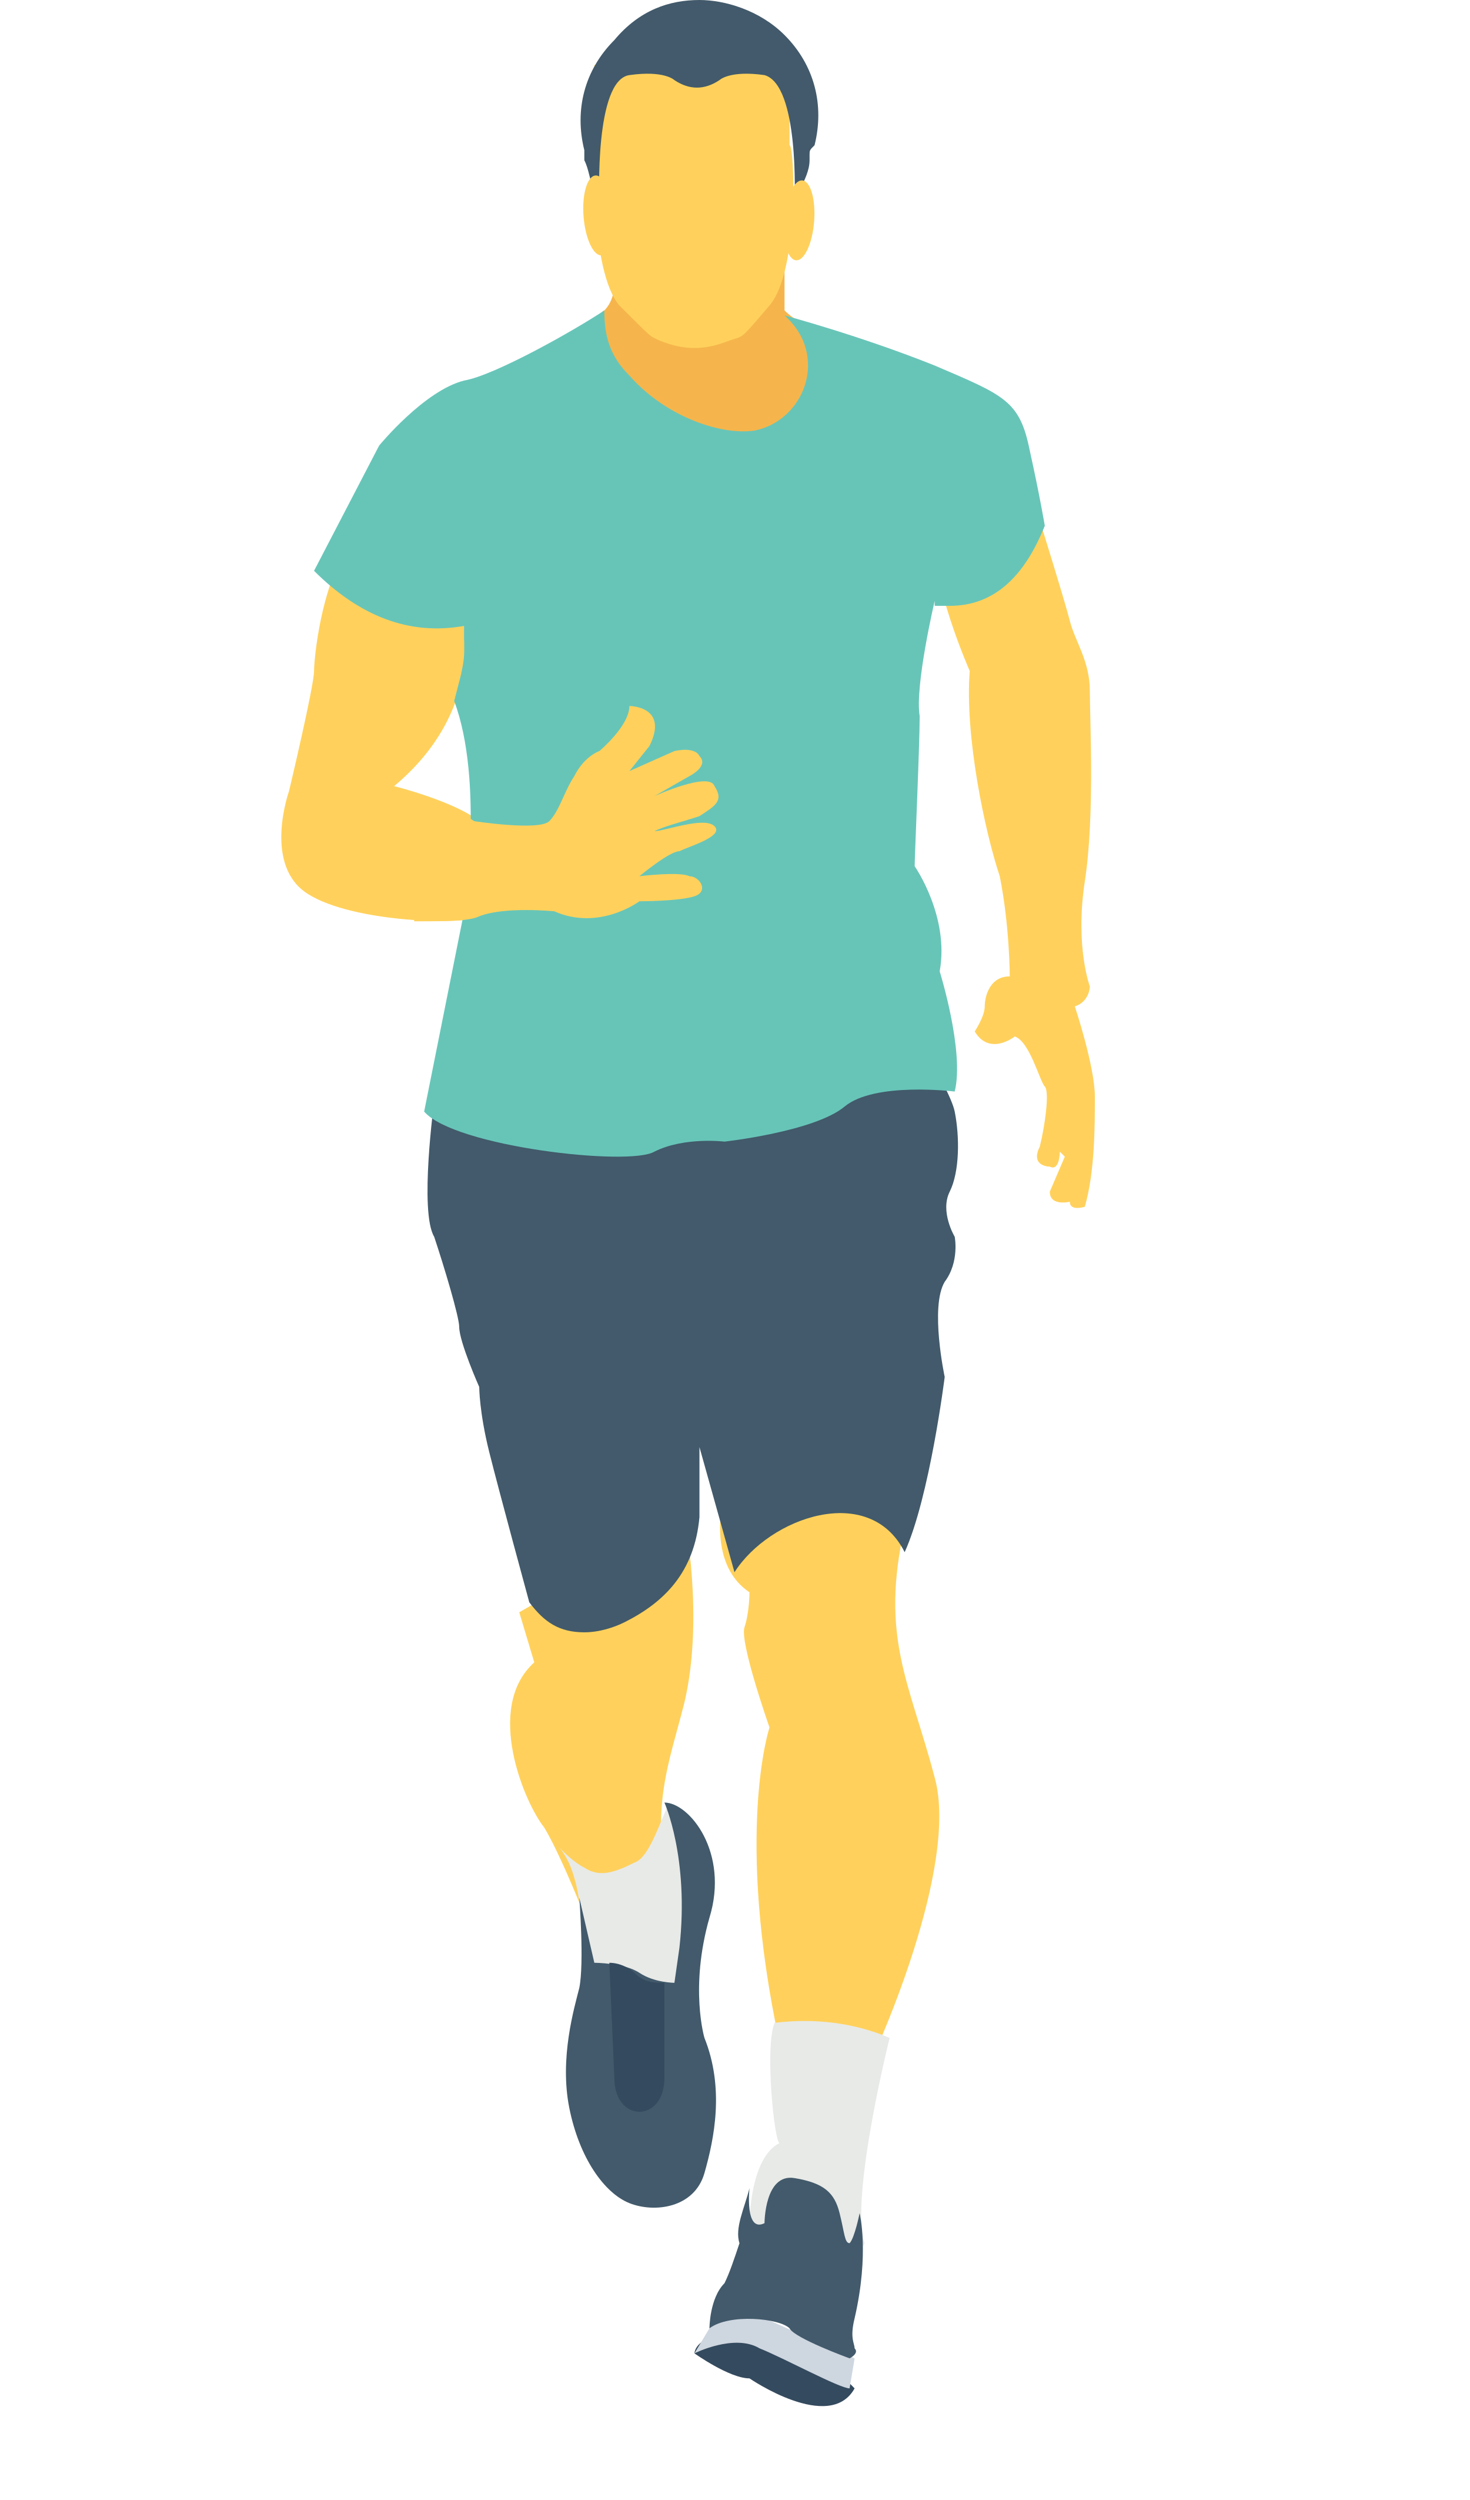 <?xml version="1.0" encoding="iso-8859-1"?>
<!-- Generator: Adobe Illustrator 19.0.0, SVG Export Plug-In . SVG Version: 6.00 Build 0)  -->
<svg version="1.1" id="Capa_1" xmlns="http://www.w3.org/2000/svg" xmlns:xlink="http://www.w3.org/1999/xlink" x="0px" y="0px"
	 viewBox="200 0 132.576 532.576" width="80" height="136" style="enable-background:new 0 0 512.576 512.576;" xml:space="preserve">
<path style="fill:#FFD15C;" d="M255.511,323.2c0,0,4.267,21.333,0,39.467c-3.2,12.8-7.467,22.4-3.2,40.533l-19.2,2.133
	c0,0-4.267-10.667-7.467-16c-4.267-5.333-12.8-25.6-2.133-35.2l-3.2-10.667L255.511,323.2z"/>
<path style="fill:#E8EAE8;" d="M228.844,393.6c1.067,1.067,3.2,3.2,5.333,4.267c3.2,2.133,6.4,1.067,10.667-1.067
	c3.2-1.067,5.333-8.533,7.467-12.8c0,0,9.6,16,7.467,28.8c-2.133,12.8-7.467,20.267-7.467,20.267l-19.2-6.4
	C233.111,427.733,236.311,402.133,228.844,393.6z"/>
<g>
	<path style="fill:#FFD15C;" d="M264.044,317.867c0,0-4.267,14.933,5.333,21.333c0,0,0,4.267-1.067,7.467
		c-1.067,3.2,5.333,21.333,5.333,21.333s-7.467,22.4,2.133,67.2l20.267,2.133c0,0,18.133-39.467,12.8-58.667
		c-5.333-20.267-11.733-29.867-6.4-53.333C307.778,302.933,264.044,317.867,264.044,317.867z"/>
	<path style="fill:#FFD15C;" d="M208.578,132.267c0,0,4.267,19.2-14.933,35.2c0,0,12.8,3.2,18.133,7.467c0,0,13.867,2.133,16,0
		s3.2-6.4,5.333-9.6c2.133-3.2,5.333-5.333,5.333-5.333s6.4-5.333,6.4-9.6c0,0,7.467,1.067,4.267,8.533l-4.267,5.333l9.6-4.267
		c0,0,4.267-2.133,5.333,1.067c1.067,2.133-2.133,4.267-2.133,4.267l-7.467,4.267c0,0,11.733-4.267,12.8-2.133
		c1.067,3.2-1.067,4.267-4.267,5.333c-4.267,1.067-9.6,3.2-9.6,3.2s11.733-4.267,13.867-2.133s-5.333,5.333-7.467,5.333
		c-2.133,0-9.6,6.4-9.6,6.4s8.533-1.067,10.667,0c2.133,1.067,4.267,3.2,1.067,4.267C254.444,192,245.911,192,245.911,192
		s-8.533,6.4-17.067,2.133c0,0-11.733-1.067-16,1.067c-5.333,2.133-29.867,1.067-38.4-5.333c-8.533-6.4-3.2-21.333-3.2-21.333
		s5.333-22.4,5.333-25.6s2.133-25.6,12.8-33.067L208.578,132.267z"/>
</g>
<path style="fill:#425A6B;" d="M300.311,213.333c0,0,11.733,18.133,12.8,23.467c1.067,5.333,1.067,12.8-1.067,17.067
	c-2.133,4.267,1.067,9.6,1.067,9.6s1.067,5.333-2.133,9.6c-3.2,5.333,0,20.267,0,20.267s-3.2,25.6-8.533,37.333
	c-7.467-14.933-28.8-7.467-36.267,4.267l-7.467-26.667V323.2c-1.067,11.733-7.467,18.133-16,22.4
	c-2.133,1.067-5.333,2.133-8.533,2.133c-5.333,0-8.533-2.133-11.733-6.4c0,0-6.4-23.467-8.533-32
	c-2.133-8.533-2.133-13.867-2.133-13.867s-4.267-9.6-4.267-12.8c0-2.133-3.2-12.8-5.333-19.2c-3.2-5.333,0-28.8,0-28.8
	L300.311,213.333z"/>
<path style="fill:#FFD15C;" d="M331.244,110.933c0,0,5.333,17.067,6.4,21.333c1.067,4.267,4.267,8.533,4.267,14.933
	s1.067,26.667-1.067,40.533c-2.133,13.867,1.067,22.4,1.067,22.4s0,3.2-3.2,4.267c0,0,4.267,12.8,4.267,19.2
	c0,6.4,0,16-2.133,23.467c0,0-3.2,1.067-3.2-1.067c0,0-4.267,1.067-4.267-2.133l3.2-7.467l-1.067-1.067c0,0,0,4.267-2.133,3.2
	c0,0-4.267,0-2.133-4.267c1.067-4.267,2.133-11.733,1.067-12.8s-3.2-9.6-6.4-10.667c0,0-5.333,4.267-8.533-1.067
	c0,0,2.133-3.2,2.133-5.333c0-2.133,1.067-6.4,5.333-6.4c0,0,0-10.667-2.133-21.333c-3.2-9.6-7.467-29.867-6.4-43.733
	c0,0-8.533-19.2-7.467-29.867C309.911,103.467,331.244,110.933,331.244,110.933z"/>
<g>
	<polygon style="fill:#56BFEB;" points="208.578,132.267 216.044,119.467 208.578,136.533 	"/>
	<polygon style="fill:#56BFEB;" points="310.978,128 308.844,128 303.511,113.067 	"/>
</g>
<g>
	<polygon style="fill:#F5B54C;" points="274.711,54.4 276.844,57.6 276.844,67.2 287.511,72.533 287.511,104.533 233.111,104.533 
		236.311,69.333 240.578,67.2 239.511,45.867 	"/>
	<path style="fill:#F5B54C;" d="M276.844,66.133c0,0,2.133,2.133,3.2,2.133c1.067,1.067-1.067,1.067-1.067,1.067l-3.2-2.133
		C274.711,67.2,276.844,66.133,276.844,66.133z"/>
	<path style="fill:#F5B54C;" d="M240.578,60.8c0,0,0,3.2-2.133,5.333c-2.133,1.067-1.067,5.333-1.067,5.333h6.4
		C244.844,71.467,241.644,61.867,240.578,60.8z"/>
</g>
<path style="fill:#67C5B8;" d="M308.844,128c0,0-4.267,18.133-3.2,24.533c0,6.4-1.067,29.867-1.067,32c0,0,7.467,10.667,5.333,22.4
	c0,0,5.333,17.067,3.2,25.6c0,0-17.067-2.133-23.467,3.2c-6.4,5.333-25.6,7.467-25.6,7.467s-8.533-1.067-14.933,2.133
	c-5.333,3.2-42.667-1.067-49.067-8.533l8.533-42.667c0,0,4.267-27.733-2.133-44.8c1.067-4.267,2.133-7.467,2.133-10.667
	c0-1.067,0-3.2,0-5.333l0,0c-11.733,2.133-22.4-2.133-32-11.733l13.867-26.667c0,0,9.6-11.733,18.133-13.867
	c6.4-1.067,23.467-10.667,29.867-14.933c0,5.333,1.067,9.6,5.333,13.867c7.467,8.533,19.2,12.8,26.667,11.733
	c10.667-2.133,16-16,6.4-24.533l0,0c0,0,16,4.267,32,10.667c14.933,6.4,18.133,7.467,20.267,18.133c2.133,9.6,3.2,16,3.2,16
	c-4.267,10.667-10.667,17.067-20.267,17.067h-3.2V128z"/>
<path style="fill:#FFD15C;" d="M273.644,65.067c-6.4,7.467-5.333,6.4-8.533,7.467c-5.333,2.133-9.6,2.133-14.933,0
	c-2.133-1.067-1.067,0-8.533-7.467c-6.4-7.467-5.333-34.133-5.333-34.133V13.867h41.6v17.067
	C278.978,30.933,280.044,57.6,273.644,65.067z"/>
<path style="fill:#425A6B;" d="M282.178,33.067v1.067c0,2.133-1.067,4.267-2.133,6.4c0,1.067,0,1.067-1.067,2.133
	c0,0,1.067-24.533-6.4-26.667c-7.467-1.067-9.6,1.067-9.6,1.067c-3.2,2.133-6.4,2.133-9.6,0c0,0-2.133-2.133-9.6-1.067
	c-7.467,1.067-6.4,26.667-6.4,26.667c0-1.067,0-1.067-1.067-2.133c-1.067-2.133-1.067-4.267-2.133-6.4v-1.067V32
	c-2.133-8.533,0-17.067,6.4-23.467C245.911,2.133,252.311,0,258.711,0c5.333,0,12.8,2.133,18.133,7.467
	c6.4,6.4,8.533,14.933,6.4,23.467C282.178,32,282.178,32,282.178,33.067z"/>
<g>
	
		<ellipse transform="matrix(0.078 -0.997 0.997 0.078 211.295 322.433)" style="fill:#FFD15C;" cx="279.992" cy="46.966" rx="8.533" ry="3.2"/>
	
		<ellipse transform="matrix(0.078 0.997 -0.997 0.078 264.452 -194.21)" style="fill:#FFD15C;" cx="237.237" cy="45.887" rx="8.533" ry="3.2"/>
	<path style="fill:#FFD15C;" d="M261.911,167.467c-1.067-3.2-12.8,2.133-12.8,2.133l7.467-4.267c0,0,4.267-2.133,2.133-4.267
		c-1.067-2.133-5.333-1.067-5.333-1.067l-9.6,4.267l4.267-5.333c4.267-8.533-4.267-8.533-4.267-8.533c0,4.267-6.4,9.6-6.4,9.6
		s-3.2,1.067-5.333,5.333c-2.133,3.2-3.2,7.467-5.333,9.6c-2.133,2.133-16,0-16,0c-3.2-2.133-8.533-4.267-12.8-5.333v26.667
		c6.4,0,11.733,0,13.867-1.067c5.333-2.133,16-1.067,16-1.067c9.6,4.267,18.133-2.133,18.133-2.133s8.533,0,11.733-1.067
		s1.067-4.267-1.067-4.267c-2.133-1.067-10.667,0-10.667,0s6.4-5.333,8.533-5.333c2.133-1.067,9.6-3.2,7.467-5.333
		c-2.133-2.133-10.667,1.067-12.8,1.067c2.133-1.067,6.4-2.133,9.6-3.2C261.911,171.733,264.044,170.667,261.911,167.467z"/>
</g>
<path style="fill:#425A6B;" d="M251.244,384c0,0,5.333,11.733,3.2,30.933l-1.067,7.467c0,0-4.267,0-7.467-2.133
	c-3.2-2.133-9.6-2.133-9.6-2.133l-3.2-13.867c0,0,1.067,13.867,0,19.2c-1.067,4.267-4.267,14.933-2.133,25.6
	c2.133,10.667,7.467,18.133,12.8,20.267c5.333,2.133,13.867,1.067,16-6.4c2.133-7.467,4.267-18.133,0-28.8
	c0,0-3.2-10.667,1.067-25.6C265.111,394.667,256.578,384,251.244,384z"/>
<g>
	<path style="fill:#344A5E;" d="M251.244,422.4v20.267c0,9.6-10.667,9.6-10.667,0l-1.067-24.533c2.133,0,4.267,1.067,5.333,2.133
		C246.978,422.4,249.111,422.4,251.244,422.4z"/>
	<path style="fill:#344A5E;" d="M257.644,501.333c0,0,7.467,5.333,11.733,5.333c0,0,17.067,11.733,22.4,2.133
		c0,0-13.867-14.933-24.533-11.733C257.644,497.067,257.644,501.333,257.644,501.333z"/>
</g>
<path style="fill:#CED6E0;" d="M262.978,489.6l-2.133,6.4l-3.2,5.333c0,0,8.533-4.267,13.867-1.067
	c5.333,2.133,17.067,8.533,19.2,8.533l1.067-6.4L262.978,489.6z"/>
<path style="fill:#E8EAE8;" d="M274.711,430.933c8.533-1.067,17.067,0,24.533,3.2c0,0-8.533,34.133-5.333,43.733l-2.133,4.267
	c-9.6,1.067-19.2,1.067-22.4-8.533c0,0,0-13.867,6.4-17.067C274.711,456.533,272.578,436.267,274.711,430.933z"/>
<path style="fill:#425A6B;" d="M269.378,466.133c0,0-1.067,9.6,3.2,7.467c0,0,0-10.667,6.4-9.6s8.533,3.2,9.6,7.467
	c1.067,4.267,1.067,6.4,2.133,6.4c1.067-1.067,2.133-6.4,2.133-6.4s2.133,8.533-1.067,22.4c-1.067,4.267,0,5.333,0,6.4
	c1.067,1.067-1.067,2.133-1.067,2.133s-11.733-4.267-12.8-6.4c-2.133-2.133-12.8-3.2-17.067,0c0,0,0-6.4,3.2-9.6
	c1.067-2.133,2.133-5.333,3.2-8.533C266.178,474.667,268.311,470.4,269.378,466.133L269.378,466.133z"/>
<g>
</g>
<g>
</g>
<g>
</g>
<g>
</g>
<g>
</g>
<g>
</g>
<g>
</g>
<g>
</g>
<g>
</g>
<g>
</g>
<g>
</g>
<g>
</g>
<g>
</g>
<g>
</g>
<g>
</g>
</svg>
